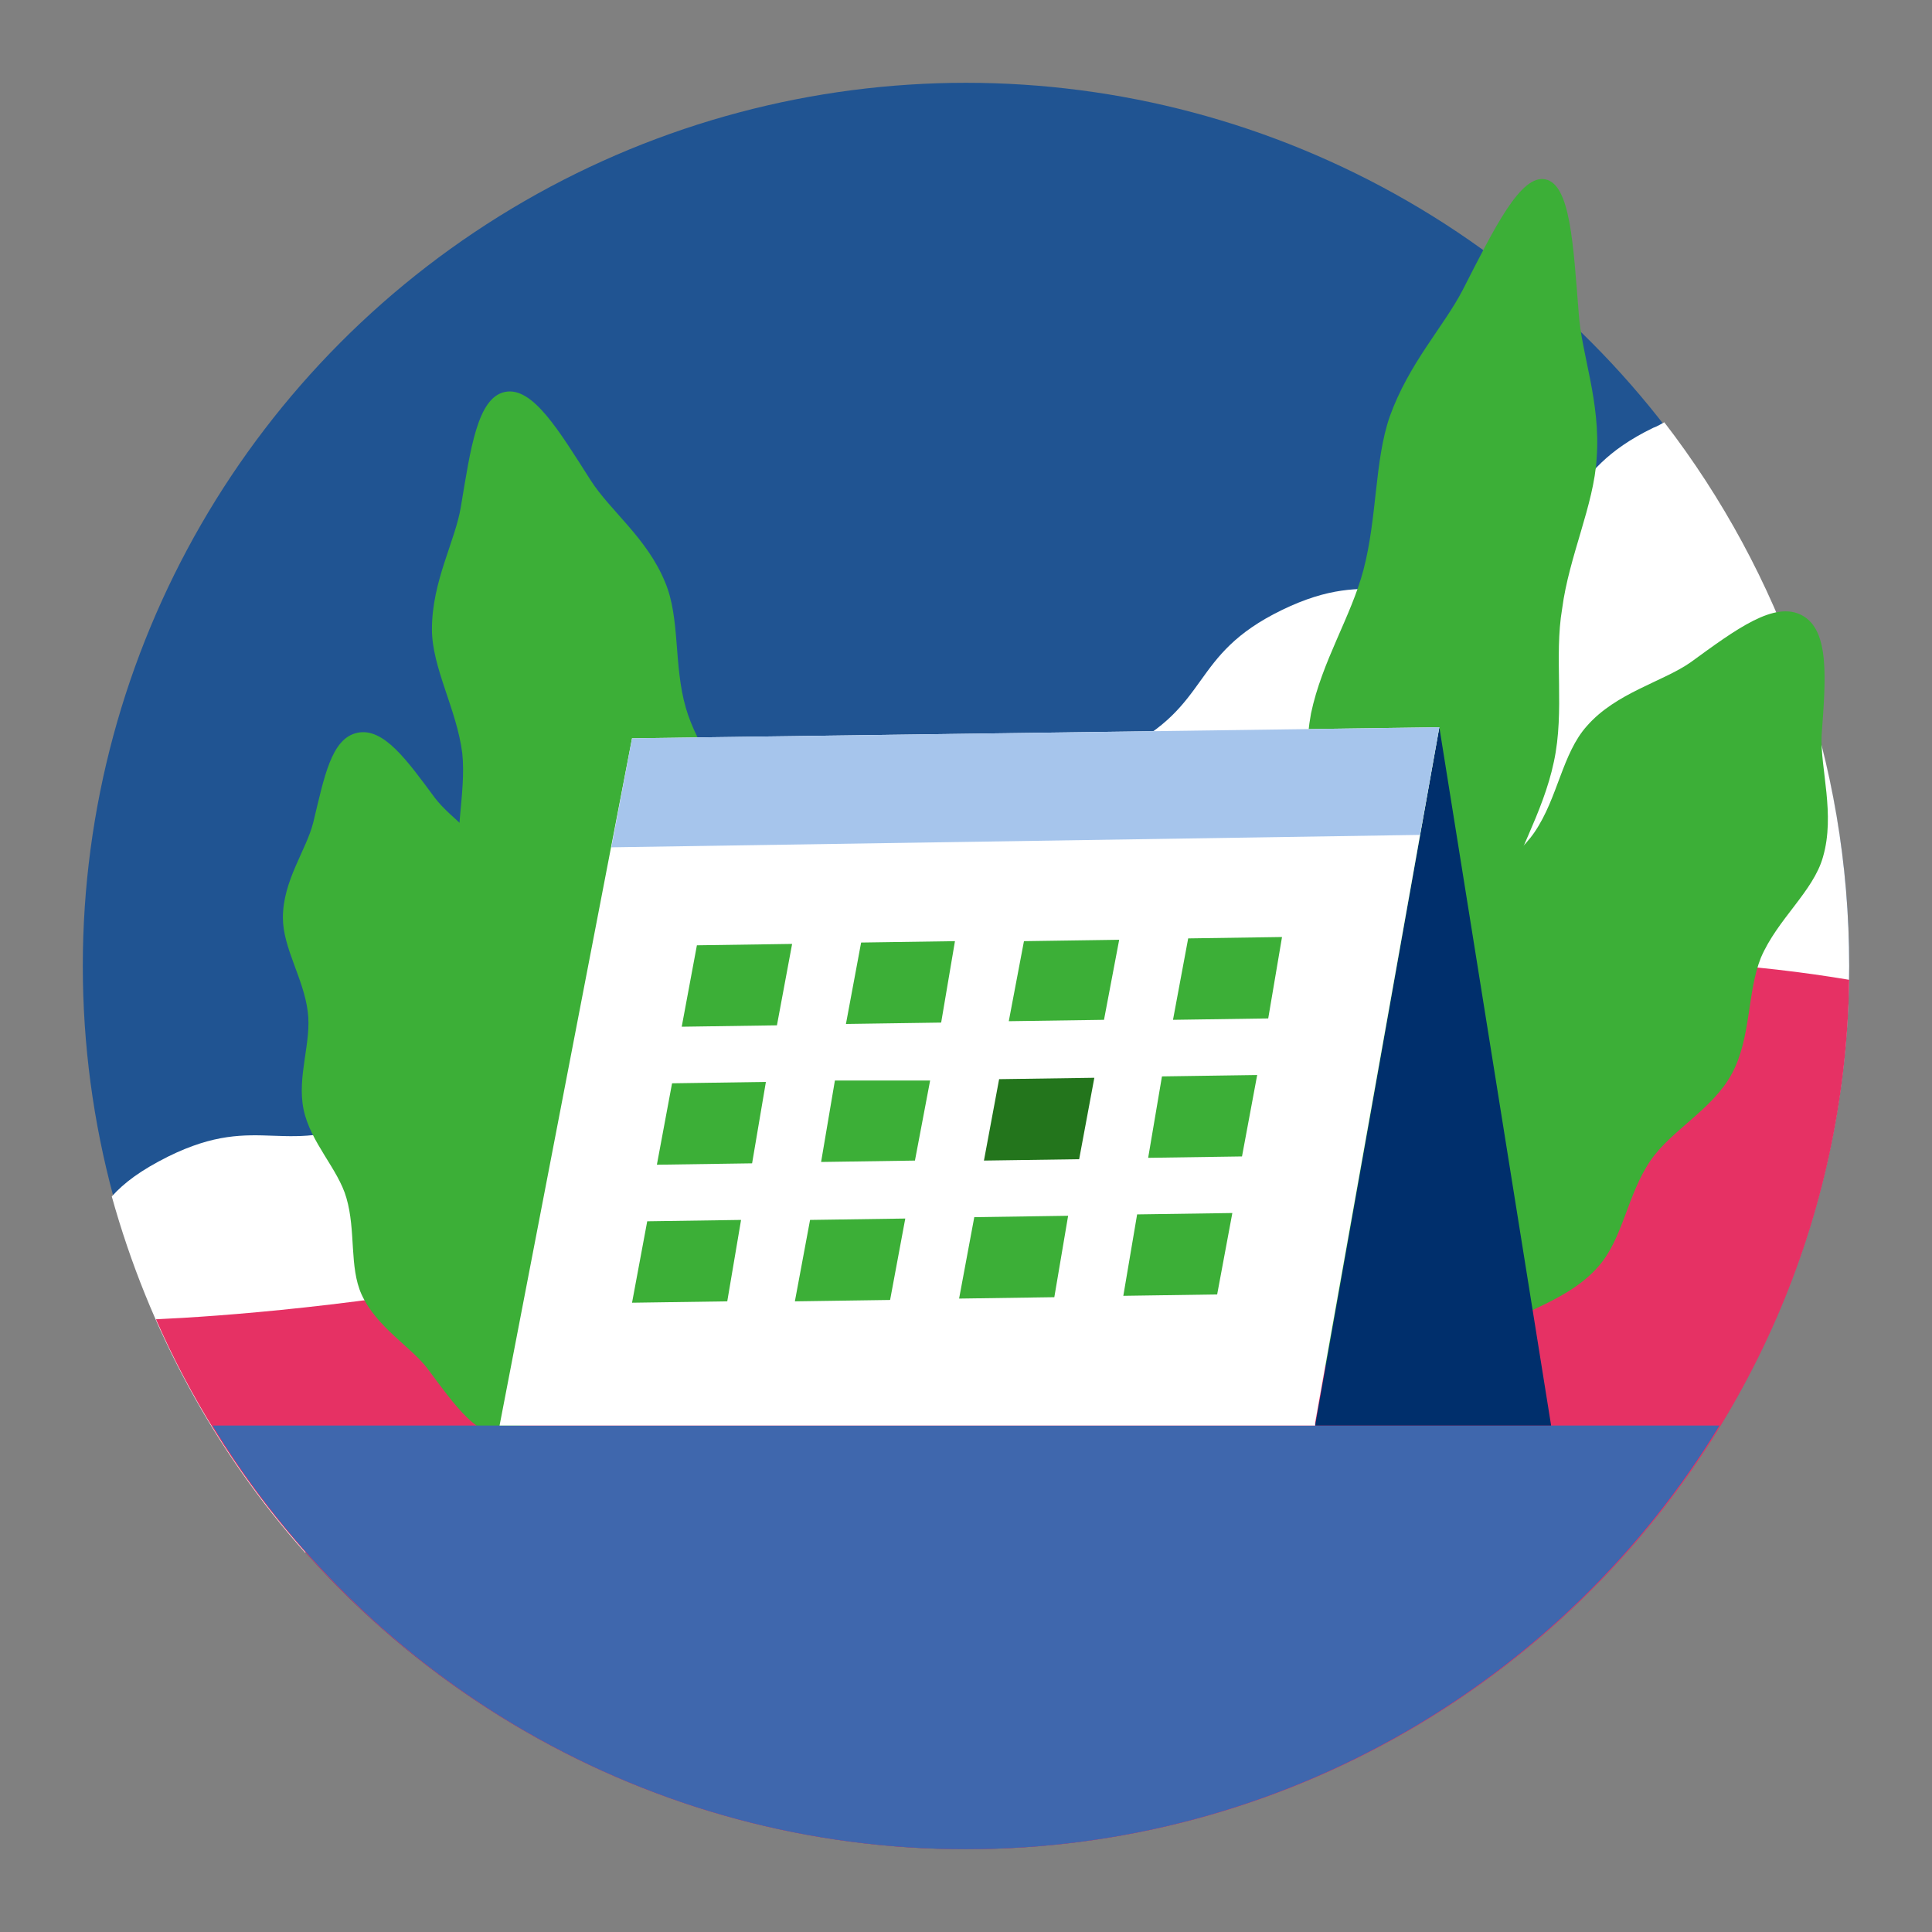<?xml version="1.0" encoding="utf-8"?>
<!-- Generator: Adobe Illustrator 26.3.1, SVG Export Plug-In . SVG Version: 6.00 Build 0)  -->
<svg version="1.1" id="Layer_1" xmlns="http://www.w3.org/2000/svg" xmlns:xlink="http://www.w3.org/1999/xlink" x="0px" y="0px"
	 viewBox="0 0 140 140" style="enable-background:new 0 0 140 140;" xml:space="preserve">
<rect x="0" y="0" width="140" height="140" fill="#808080" stroke="none"/>
<style type="text/css">
	.st0{fill:#205492;}
	.st1{fill:#FFFFFF;}
	.st2{fill:#E63164;}
	.st3{fill:#3CAF37;}
	.st4{fill:#3F67AD;}
	.st5{fill:#002F6C;}
	.st6{fill:#23751C;}
	.st7{fill:#A6C5EC;}
</style>
<g>
	<g>
		<g>
			<circle class="st0" cx="70" cy="70" r="64"/>
		</g>
	</g>
</g>
<g>
	<g>
		<g>
			<path class="st1" d="M134,70c0,15.6-5.6,29.8-14.8,40.9l-97.1,1.6c-6.5-7.3-11.3-16.1-14-25.8c0.9-1,2.1-1.9,4.1-2.9
				c6.7-3.3,8.5,0.3,15.2-3c6.7-3.3,4.9-6.9,11.7-10.2c6.7-3.3,8.5,0.3,15.2-3c6.7-3.3,5-6.9,11.7-10.2s8.5,0.3,15.2-3
				s4.9-6.9,11.7-10.2s8.5,0.3,15.2-3c6.7-3.3,4.9-6.9,11.7-10.2c0.3-0.1,0.6-0.3,0.8-0.4C129,41.5,134,55.2,134,70z"/>
		</g>
	</g>
</g>
<g>
	<g>
		<g>
			<path class="st2" d="M134,71c-0.5,34.9-29,63-64,63c-26.2,0-48.8-15.8-58.7-38.4c9-0.4,42.2-3,69-17.3C99.8,68,120.9,68.8,134,71
				z"/>
		</g>
	</g>
</g>
<g>
	<g>
		<g>
			<g>
				<g>
					<g>
						<g>
							<g>
								<g>
									<g>
										<path class="st3" d="M112.6,55.2c-0.8,3.8-2.9,7-3.8,10.4c-1,3.8-0.8,7.9-1.9,11.1c-1.4,3.9-3.9,6.5-5.3,9.2
											c-2.3,4.5-2,16.7-3.8,16.3s-4.1-13-4.5-18c-0.2-3-1.6-6.3-1.3-10.5c0.2-3.4,2-7.1,2.5-10.9c0.5-3.5-0.2-7.3,0.5-11.1
											c0.8-3.8,2.9-7,3.8-10.4c1-3.8,0.8-7.9,1.9-11.1c1.4-3.9,3.9-6.5,5.3-9.2c2.3-4.5,4.2-8.4,6-8c1.8,0.4,2,4.7,2.4,9.7
											c0.2,3,1.6,6.4,1.3,10.5c-0.2,3.4-2,7.1-2.5,10.9C112.6,47.6,113.4,51.5,112.6,55.2z"/>
									</g>
								</g>
							</g>
						</g>
					</g>
				</g>
			</g>
		</g>
	</g>
	<g>
		<g>
			<g>
				<g>
					<g>
						<g>
							<g>
								<g>
									<g>
										<path class="st3" d="M125.5,77.8c-1.4,2.6-4.4,4.1-5.9,6.3c-1.7,2.5-2,5.7-3.8,7.7c-2.1,2.4-5.5,3.2-7.5,4.6
											c-3.3,2.4-6.1,4.6-8.1,3.4s-1.7-4.6-1.4-8.7c0.1-2.4-1-5.7-0.1-8.8c0.7-2.5,3.3-4.5,4.5-7.3c1.1-2.5,0.7-5.8,2.1-8.4
											c1.4-2.6,4.4-4.1,5.9-6.3c1.7-2.5,2-5.7,3.8-7.7c2.1-2.4,5.5-3.2,7.5-4.6c3.3-2.4,6.1-4.5,8.1-3.4c2,1.1,1.7,4.6,1.4,8.7
											c-0.1,2.4,1,5.7,0.1,8.8c-0.7,2.5-3.3,4.5-4.5,7.3C126.6,71.9,126.9,75.2,125.5,77.8z"/>
									</g>
								</g>
							</g>
						</g>
					</g>
				</g>
			</g>
		</g>
	</g>
</g>
<g>
	<g>
		<g>
			<g>
				<g>
					<g>
						<g>
							<g>
								<g>
									<g>
										<path class="st3" d="M33.4,63.8c0.6,3.1,2.8,5.7,3.6,8.5c0.9,3.1,0.4,6.6,1.5,9.1c1.3,3.2,4,5.2,5.4,7.4
											c2.3,3.6,1.3,13.8,3.3,13.4c2-0.4,5.3-11.1,6.1-15.3c0.4-2.5,2.1-5.4,2.1-8.9c0-2.8-1.8-5.8-2.2-9
											c-0.3-2.9,0.7-6.1,0.1-9.2c-0.6-3.1-2.8-5.7-3.6-8.5c-0.9-3.1-0.4-6.5-1.5-9.1c-1.3-3.2-4-5.2-5.4-7.4
											c-2.3-3.6-4.2-6.8-6.2-6.4s-2.5,4.1-3.2,8.3c-0.4,2.5-2.1,5.4-2.1,8.9c0,2.8,1.8,5.8,2.2,9C33.8,57.5,32.8,60.7,33.4,63.8
											z"/>
									</g>
								</g>
							</g>
						</g>
					</g>
				</g>
			</g>
		</g>
	</g>
	<g>
		<g>
			<g>
				<g>
					<g>
						<g>
							<g>
								<g>
									<g>
										<path class="st3" d="M22,80.4c0.5,2.4,2.5,4.3,3.1,6.4c0.7,2.4,0.2,5,1.1,7c1.1,2.4,3.6,3.8,4.8,5.4
											c2,2.7,3.7,5.1,5.6,4.7c1.9-0.4,2.4-3.2,3.2-6.5c0.5-2,2.2-4.2,2.2-6.9c0-2.2-1.5-4.4-1.8-6.8c-0.2-2.2,0.8-4.7,0.3-7.1
											s-2.5-4.3-3.1-6.4c-0.7-2.4-0.2-5-1.1-7c-1.1-2.4-3.6-3.8-4.8-5.4c-2-2.7-3.7-5.1-5.6-4.7c-1.9,0.4-2.4,3.2-3.2,6.5
											c-0.5,2-2.2,4.2-2.2,6.9c0,2.2,1.5,4.4,1.8,6.8C22.6,75.5,21.5,78,22,80.4z"/>
									</g>
								</g>
							</g>
						</g>
					</g>
				</g>
			</g>
		</g>
	</g>
</g>
<g>
	<g>
		<g>
			<path class="st4" d="M124.6,103.3C113.4,121.7,93.1,134,70,134s-43.4-12.3-54.6-30.7H124.6z"/>
		</g>
	</g>
</g>
<g>
	<g>
		<g>
			<g>
				<polygon class="st5" points="112.4,103.3 104.3,52.7 95.3,103.3 				"/>
			</g>
		</g>
	</g>
	<g>
		<g>
			<g>
				<polygon class="st1" points="104.3,52.7 45.8,53.5 36.2,103.3 95.3,103.3 95.3,103.1 				"/>
			</g>
		</g>
	</g>
</g>
<g>
	<g>
		<g>
			<polygon class="st3" points="56.3,74.3 49.4,74.4 50.5,68.5 57.4,68.4 			"/>
		</g>
	</g>
</g>
<g>
	<g>
		<g>
			<polygon class="st3" points="68.2,74.1 61.3,74.2 62.4,68.3 69.2,68.2 			"/>
		</g>
	</g>
</g>
<g>
	<g>
		<g>
			<polygon class="st3" points="80,73.9 73.1,74 74.2,68.2 81.1,68.1 			"/>
		</g>
	</g>
</g>
<g>
	<g>
		<g>
			<polygon class="st3" points="91.9,73.8 85,73.9 86.1,68 92.9,67.9 			"/>
		</g>
	</g>
</g>
<g>
	<g>
		<g>
			<polygon class="st3" points="54.5,84.3 47.6,84.4 48.7,78.5 55.5,78.4 			"/>
		</g>
	</g>
</g>
<g>
	<g>
		<g>
			<polygon class="st3" points="66.3,84.1 59.5,84.2 60.5,78.3 67.4,78.3 			"/>
		</g>
	</g>
</g>
<g>
	<g>
		<g>
			<polygon class="st6" points="78.2,84 71.3,84.1 72.4,78.2 79.3,78.1 			"/>
		</g>
	</g>
</g>
<g>
	<g>
		<g>
			<polygon class="st3" points="90,83.8 83.2,83.9 84.2,78 91.1,77.9 			"/>
		</g>
	</g>
</g>
<g>
	<g>
		<g>
			<polygon class="st3" points="52.7,94.3 45.8,94.4 46.9,88.5 53.7,88.4 			"/>
		</g>
	</g>
</g>
<g>
	<g>
		<g>
			<polygon class="st3" points="64.5,94.2 57.6,94.3 58.7,88.4 65.6,88.3 			"/>
		</g>
	</g>
</g>
<g>
	<g>
		<g>
			<polygon class="st3" points="76.4,94 69.5,94.1 70.6,88.2 77.4,88.1 			"/>
		</g>
	</g>
</g>
<g>
	<g>
		<g>
			<polygon class="st3" points="88.2,93.8 81.4,93.9 82.4,88 89.3,87.9 			"/>
		</g>
	</g>
</g>
<g>
	<g>
		<g>
			<polygon class="st7" points="45.8,53.5 104.3,52.7 102.9,60.5 44.3,61.4 			"/>
		</g>
	</g>
</g>
</svg>
